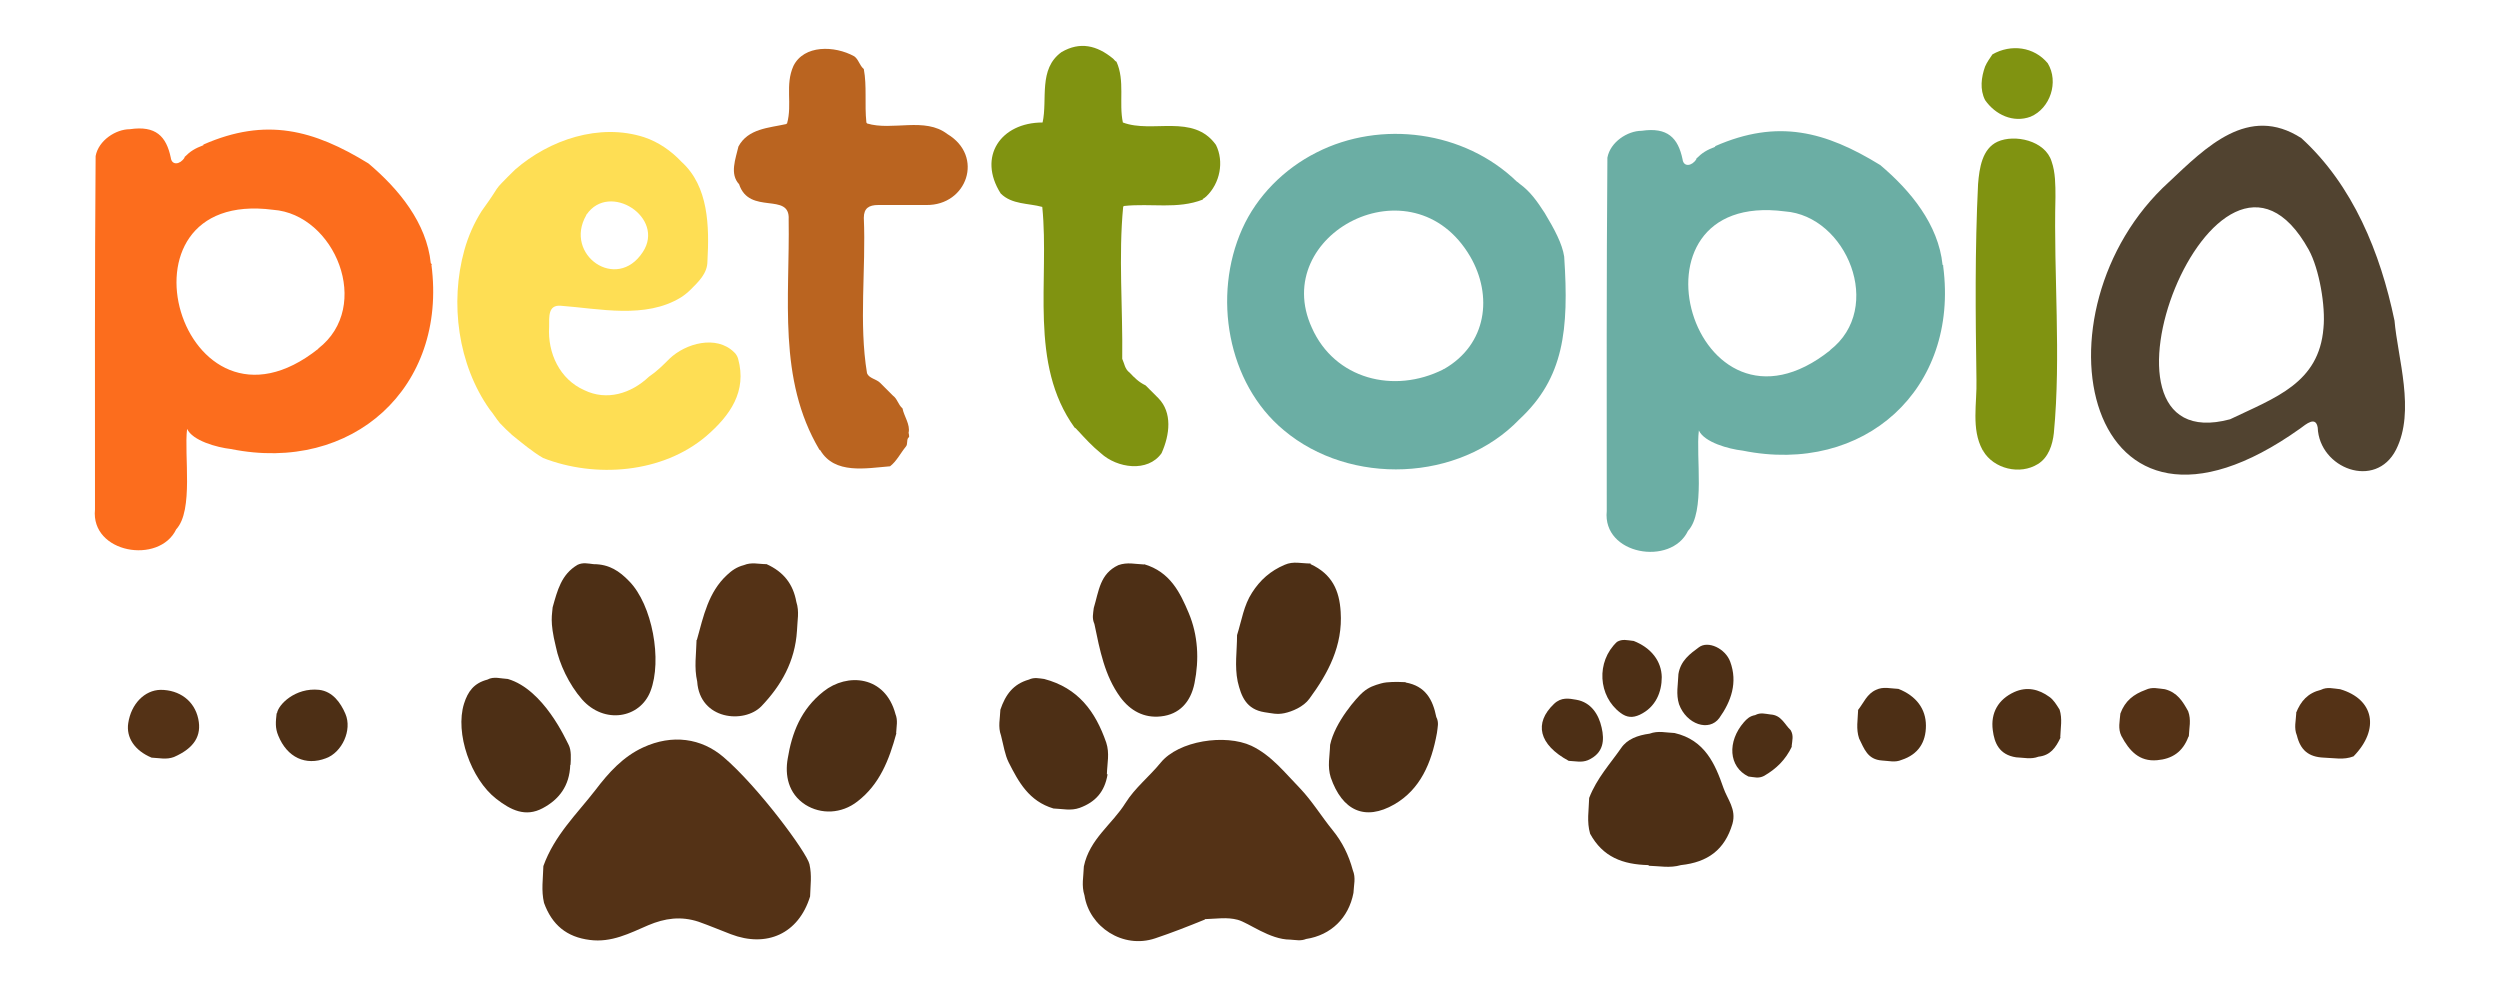 <?xml version="1.0" encoding="UTF-8"?>
<svg id="_레이어_1" xmlns="http://www.w3.org/2000/svg" xmlns:svg="http://www.w3.org/2000/svg" version="1.1" viewBox="0 0 781.7 308.6">
  <!-- Generator: Adobe Illustrator 29.1.0, SVG Export Plug-In . SVG Version: 2.1.0 Build 142)  -->
  <defs>
    <style>
      .st0 {
        fill: #fc6d1d;
      }

      .st1 {
        fill: #4d2f15;
      }

      .st2 {
        fill: #809311;
      }

      .st3 {
        fill: #543216;
      }

      .st4 {
        fill: #6baea4;
      }

      .st5 {
        fill: #fede54;
      }

      .st6 {
        fill: #ba6420;
      }

      .st7 {
        fill: #514330;
      }
    </style>
  </defs>
  <path class="st4" d="M607.7,83.1l-.3-.3c-1.3-12.6-10-23.2-19.5-31.2-17.1-10.5-32-14.5-51.6-5.9v.2c-2.6,1-4,1.8-5.9,3.7v.2c-1.4,2.2-4,2.5-4.3,0-1.4-6.7-4.7-10.1-12.8-8.9-4.4,0-9.8,3.5-10.7,8.4-.3,37.1-.2,73.8-.2,110.5-1.4,13.7,20.1,17.3,25.4,6.2,5.5-5.9,2.4-23.2,3.4-31.4,1.7,3.7,9.3,5.8,13.7,6.3,38.1,7.7,67.7-19.3,62.7-57.6h0v-.2h0ZM572.3,109.5h0c-42.9,34.2-67.1-50.3-14.2-43.4,19.3,1.4,31.2,30.2,14.1,43.4h.1Z"/>
  <path class="st4" d="M489.1,80.3c-.6-4.1-3.1-8.7-6.1-13.7-2.4-3.7-4.5-6.7-7.8-9.1-.4-.3-.5-.5-.9-.7-16.4-15.9-42.5-19.4-62.7-9.1-10.1,5.1-18.6,13.6-23.2,23.9-9.3,20.8-4.7,48.2,13,62.9,20.8,17.5,54.9,16.2,73.7-3.4,13.9-12.9,15.5-28,14-50.7v-.2h0ZM451.3,115.5c-15.5,7.8-34,3-41.1-13-13.4-29.2,31.5-53,49.5-22.3,7.1,12.2,5.3,27.5-8.2,35.2h-.2Z"/>
  <path class="st7" d="M748.7,100.2c-4.4-21.2-13-42.3-29.1-57-16.6-10.7-29.9,2.9-41.4,13.7-44.3,40.2-26.8,125.4,41,77.1,1.9-1.4,4.9-4,5.5-.3.5,12.8,18.1,19.5,24.5,6.9,6.1-12.1.5-28.6-.5-40.5h0ZM726.5,102.6c-1.4,17.2-15,21.7-29.2,28.5-49.9,13.4-4.2-105,24.6-53,3.3,6,5.3,17.7,4.6,24.5h0Z"/>
  <path class="st5" d="M230.8,112.2c-.2-.8-.8-1.7-1.3-2.1-5.5-5.4-15.1-2.8-20.2,2.1-2.1,2.1-3.9,3.9-6.4,5.6-5.6,5.3-13.2,7.6-20.2,4.2-7.7-3.4-11.5-11.6-11-19.8,0-3.3-.3-6.9,3.6-6.6,12.1.9,26.5,4.2,37.6-2.6,1.1-.7,2.2-1.6,3-2.4,2.5-2.5,5.3-5.1,5.3-8.9.6-10.9.4-23.4-8.1-31.1-3.2-3.4-7.2-6.2-11.7-7.7-14-4.5-29.6.8-40.3,10.1-1.5,1.4-2.9,2.9-4.2,4.2-.7.7-1.1,1.2-1.6,1.9-1.5,2.4-3.1,4.7-4.7,6.9-2.4,3.8-4.2,7.9-5.4,12.2-4.6,16.5-2,35.8,7.9,49.8,1.1,1.3,2.1,3,3.2,4.3,1.3,1.4,2.5,2.5,3.8,3.7,3.1,2.5,6.3,5.2,9.7,7.2,16.4,6.4,37.4,4.8,51.1-6.9,7.4-6.4,12.7-13.9,9.9-24.1v-.2.2h0ZM183.4,67.1c7.1-10.4,24.7.9,17.6,11.7-8.2,12.6-24.8.8-17.7-11.5v-.2h.1Z"/>
  <path id="svg_12" class="st6" d="M256.2,140.6c-13.1-22.1-9.2-47.4-9.6-72,.5-8.7-12.3-1.2-15.5-11-3-3.2-1.1-7.9-.2-11.8,3-5.6,9.5-5.8,14.9-7,.3-.3.3-.2.3-.2,1.7-6.1-.7-12,2-18,3.3-6.6,12.8-6.4,19-3,1.4,1,1.6,2.8,3,4,1,5.4.2,10.9.8,16.7.3.4.2.3.2.3,7.9,2.4,18.1-2.1,25.1,3.3,11.6,6.9,6.2,22.4-6.6,22.2h-15c-2.9,0-4.5,1-4.5,4,.7,16.1-1.6,32.9,1,48.6.6,1.6,2.9,1.8,4.1,3l4,4c1.4,1,1.6,2.8,3,4,.4,2.3,2.5,5.1,1.9,7.6,0,0,.3,1.3.1,1.4-.9.6-.2,2.2-1,3-1.5,1.8-2.9,4.6-4.9,6.1-7.5.6-17.3,2.6-21.8-5h0l-.3-.2h0Z"/>
  <path id="svg_13" class="st2" d="M376.1,62.4c-7.9,3.1-16.2,1.1-24.6,2-.4.3-.4.2-.3.2-1.5,15.5-.1,31.5-.3,47.6.7,1.5.8,3.2,2.3,4.3,1.5,1.6,2.9,3,5,4l4,4c4.4,4.5,3.6,11.4,1,17.2-4.3,6.1-13.9,4.7-19,0-2.6-2.1-4.9-4.6-7.1-7-.1,0-.7-.9-1.1-1-14.4-20-7.8-46-10.1-69-4.3-1.2-9.5-.7-13-4.2-7.3-11.5,0-22.2,13.1-22.2,1.6-7.3-1.4-16.7,5.9-22,5.8-3.4,11.1-2.1,16.1,2,.1,0,.7.9,1.1,1,2.7,5.9.7,12.9,2,19,9.2,3.5,22-2.9,29.1,7,2.6,5.2,1.3,12-3,16.1-.3.2-.5.5-1.1.8h0v.2h0Z"/>
  <path id="svg_14" class="st3" d="M376.8,287.5c-5.4,2.2-10.5,4.2-15.6,5.9-10.1,3.4-20.6-3.6-22.1-13.4-1-3.1-.3-5.9-.2-9.1,1.8-8.6,8.9-13.2,13-19.8,3-4.8,7.5-8.3,11-12.6,5.6-6.9,20.2-9.1,28.4-5.3,6.3,3,10.5,8.5,15.2,13.3,3.8,4,6.7,8.8,10.2,13.1,3,3.7,5,7.7,6.3,12.5,1,2.4.3,4.6.2,7.1-1.5,7.8-7,13.2-14.8,14.4-1.7.7-3.2.3-5,.2-6.4,0-13-5.3-16.4-6.2s-6.7-.3-10.3-.2h0Z"/>
  <path id="svg_15" class="st3" d="M253.3,280.3c-3.6,11.7-13.6,16.1-24.8,11.8-3.4-1.3-6.7-2.7-10.1-3.9-5.5-1.8-10.5-1.1-15.7,1.1-5.8,2.5-11.5,5.5-18.3,4.6-7.2-.9-11.8-4.7-14.3-11.6-.9-3.9-.3-7.5-.2-11.5,3.5-9.7,10.5-16.3,16.3-23.8,4.1-5.4,8.6-10.4,14.9-13.3,9.1-4.2,18.2-2.9,25.1,3,10.9,9.3,26.1,29.9,26.9,33.5s.3,6.6.2,10.1h0Z"/>
  <path id="svg_20" class="st2" d="M619.9,140.7c-3.6-6.6-1.7-14.6-1.9-21.9-.3-20.6-.5-40.7.5-61.2.4-5.1,1.3-11.1,6.1-13.3,5.3-2.4,14.9-.4,16.9,6.2,1.2,3.4,1.2,7.4,1.2,11.1-.6,24.6,1.8,49.5-.5,73.8-.4,3.7-1.7,7.7-5,9.7-5.6,3.5-13.8,1.5-17.1-4.1v-.2h-.2Z"/>
  <path id="svg_21" class="st1" d="M515.4,270.5c-8-.2-14.2-2.5-18.2-9.8-1.1-3.8-.4-7.3-.3-11.2,2.4-6.2,6.6-10.7,10-15.6,1.9-2.8,5.2-4,8.9-4.5,2.7-1,5.1-.3,7.8-.2,9.5,2.2,12.7,9.7,15.3,17.2,1.2,3.5,4.1,6.6,2.8,11.2-2.4,8.1-7.7,12-16.1,12.9-3.5,1-6.6.3-10.1.2h0v-.2h-.1Z"/>
  <path id="svg_22" class="st1" d="M409.8,176.4c6.7,3.1,9,8.2,9.4,14.9.7,10.6-3.9,19.2-9.8,27.2-1.8,2.5-5.4,4-7.8,4.5s-4,0-6.2-.3c-5.7-.9-7.3-4.9-8.4-9.6-1-4.9-.2-9.5-.2-14.5,1.5-4.8,2.1-9.3,4.7-13.3,2.5-3.9,5.7-6.8,10.2-8.7,2.7-1.2,5.2-.4,8.1-.4h0v.2h0Z"/>
  <path id="svg_23" class="st1" d="M357.7,176.4c8.2,2.4,11.3,8.9,14,15.3,2.9,6.9,3.3,14.5,1.8,21.9-1.2,6-4.8,9.8-10.5,10.4-5.3.6-9.6-1.8-12.7-6-4.9-6.7-6.4-14.7-8.1-22.9-.8-1.8-.4-3.2-.2-5,1.6-5.3,1.9-10.7,7.7-13.4,2.8-1,5.3-.3,8.1-.2h0Z"/>
  <path id="svg_24" class="st1" d="M185.6,176.4c4.9,0,8.1,2.2,11.1,5.3,7.3,7.4,10.4,24.8,6.7,34.4-3.3,8.6-14.5,10.4-21.4,2.6-4.1-4.7-7.1-11.1-8.2-16.5-2-8.1-1.1-10.1-1-12.3,1.5-5.3,2.7-10.3,7.8-13.3,1.7-.8,3.2-.4,5-.2h0Z"/>
  <path id="svg_25" class="st3" d="M217.9,200.1c2.1-7.6,3.6-14.9,9.4-20.3,1.5-1.4,3-2.5,5.3-3.1,2.4-1,4.6-.3,7.1-.3,5.3,2.4,8.3,6.2,9.3,11.8,1,3.1.3,5.8.2,9-.6,9.7-5,17.2-11.1,23.6-5.4,5.6-19.3,4.3-20.1-7.7-1-4.4-.3-8.5-.2-13h.1Z"/>
  <path id="svg_26" class="st1" d="M178.3,239.2c-.2,6.5-3.5,10.8-8.6,13.5-5.4,2.9-10,.6-14.5-2.9-8-6.2-13-20.6-10.1-29.8,1.2-3.8,3.1-6.4,7.3-7.5,2-1.1,4.2-.3,6.4-.2,11.2,3.3,18.1,18.9,19,20.6.9,1.7.7,4.4.6,6.2h0Z"/>
  <path id="svg_27" class="st1" d="M280.3,229.2c-2.3,8.5-5.3,16.1-12.2,21.4-5,3.9-11.4,4.1-16.3,1-5.4-3.5-6.4-9.3-5.5-14.4,1.3-8,4.1-15.4,11.2-21,7.4-5.9,19.3-5,22.5,7.1.8,2,.3,3.8.2,6h0Z"/>
  <path id="svg_28" class="st1" d="M346.3,242.2c-.9,5.4-3.8,8.6-8.7,10.4-2.8,1-5.3.3-8.2.2-7.7-2.3-10.9-8.3-14-14.4-1.2-2.4-1.6-5.3-2.4-8.4-1-2.8-.3-5.2-.2-8.1,1.6-4.7,4-8,8.9-9.4,1.7-.8,3.1-.4,4.8-.2,10.6,2.8,16,10.1,19.4,19.9,1.1,3.4.3,6.4.2,9.9h.2Z"/>
  <path id="svg_29" class="st1" d="M439.5,213.4c6.2,1.1,8.5,5.3,9.6,10.8.9,1.7.4,3.2.2,5-1.7,9.4-5.2,17.6-13.3,22.3-9.2,5.3-16.3,2-19.9-8.4-1.1-3.5-.3-6.6-.2-10.2,1.5-7.1,8.4-14.9,10.3-16.5s3.5-2.1,5.6-2.7c2.1-.6,5-.5,7.7-.4h0Z"/>
  <path id="svg_31" class="st3" d="M717.9,223c1.5-3.8,3.7-6.3,7.8-7.3,2-1,3.8-.4,6-.2,10.6,3.1,12.5,12.5,4.2,21-3.1,1.2-6,.5-9.3.4-4.8-.2-7.3-2.4-8.4-6.9-1-2.4-.3-4.6-.2-7.1h0Z"/>
  <path id="svg_32" class="st1" d="M580.9,222.1c1.9-2.4,2.8-5.1,5.7-6.4,2.3-1.1,4.5-.4,7-.3,5.6,2.2,8.6,6.3,8.6,11.5s-2.4,9-7.6,10.7c-2.1.9-3.9.3-6.1.2-4.6-.3-5.6-3.7-7.2-6.9-1-3-.4-5.8-.3-8.9h-.1Z"/>
  <path id="svg_33" class="st1" d="M86.6,223.1c.3-2.7,5.7-8.2,13.2-7.4,4.2.5,6.7,4,8.2,7.5,2.2,5.1-1.1,12.1-6.1,13.9-6.3,2.4-12.1-.2-14.9-7.1-1-2.4-.8-4.3-.5-7h.1Z"/>
  <path id="svg_34" class="st3" d="M684.3,230.3c-1.8,4.9-5.2,7-9.8,7.4-5.6.5-8.7-2.9-11.2-7.6-1.1-2.3-.5-4.5-.3-7,1.5-4,4.1-6,7.9-7.4,2.1-1,3.9-.4,6-.2,3.9,1,5.6,3.8,7.3,6.9,1,2.7.3,5.2.2,7.9h-.1Z"/>
  <path id="svg_36" class="st1" d="M644.3,230.6c-1.5,3.2-3.2,5.6-6.9,6-2.4.9-4.5.3-7,.2-5.3-.8-6.8-4.5-7.3-8.5-.7-5.4,1.7-9.6,6.7-11.9,4-1.8,7.7-.9,11,1.5,1.3.9,2.2,2.4,3.2,4,.9,2.9.3,5.6.2,8.7h0Z"/>
  <path id="svg_37" class="st3" d="M47.4,236.9c-5.3-2.2-8-6.3-7.3-10.8.9-6,5.1-10.3,10.1-10.4,5.9,0,10.6,3.4,11.8,9.1,1.1,5.2-1.2,9.1-7.6,11.9-2.4.9-4.6.3-7,.2h0Z"/>
  <path id="svg_38" class="st2" d="M623,17c5.8-3.3,13-2.4,17.3,2.8,3.5,5.8.8,14.1-5.4,16.7-5.4,2-11-.6-14.2-5.2-1.7-3.3-1.2-7.2,0-10.5.6-1.4,1.5-2.6,2.3-3.8h0Z"/>
  <path id="svg_39" class="st1" d="M524.8,210.8c.7-4.3,3.7-6.4,6.4-8.4,2.9-2.2,8.3.4,9.8,4.5,2.4,6.5.3,12.4-3.4,17.6-3.2,4.4-10.3,2-12.6-4.3-1-3.2-.3-6.1-.2-9.3h0Z"/>
  <path id="svg_40" class="st1" d="M510.8,200.4c5.6,2.2,8.7,6.4,8.8,11.3,0,4.6-1.8,9.4-6.9,11.8-2.2,1-4,.9-6-.6-7-5.2-7.7-16-1.1-22.2,1.7-1,3.2-.5,5.1-.3h.1Z"/>
  <path id="svg_41" class="st1" d="M490.5,237.9c-9.4-5.1-10.9-11.8-4.6-17.8,2.3-2.2,4.7-1.7,7-1.3,4.6.8,7,4.6,7.9,8.7.9,3.9.7,8-4.3,10.2-2,.8-3.8.3-6,.2h0Z"/>
  <path id="svg_42" class="st1" d="M560.3,233.4c-2,4.2-4.9,7-8.7,9.2-1.7.9-3.1.4-4.9.2-6.2-3-6.7-10.9-1.4-17,.9-1,1.8-1.9,3.5-2.2,1.7-.9,3.1-.4,4.8-.2,3.4.2,4.3,3,6.3,4.9,1,1.7.5,3.2.3,5.1h.1Z"/>
  <path class="st0" d="M135,82.6l-.3-.3c-1.3-12.6-10-23.2-19.5-31.2-17.1-10.5-32-14.5-51.6-5.9v.2c-2.6,1-4,1.8-5.9,3.7v.2c-1.4,2.2-4,2.5-4.3,0-1.4-6.7-4.7-10.1-12.8-8.9-4.4,0-9.8,3.5-10.7,8.4-.3,37.1-.2,73.8-.2,110.5-1.4,13.7,20.1,17.3,25.4,6.2,5.5-5.9,2.4-23.2,3.4-31.4,1.7,3.7,9.3,5.8,13.7,6.3,38.1,7.7,67.7-19.3,62.7-57.6h.1v-.2ZM99.6,109h0c-42.9,34.2-67.1-50.3-14.2-43.4,19.3,1.4,31.2,30.2,14.1,43.4h0Z"/>
</svg>